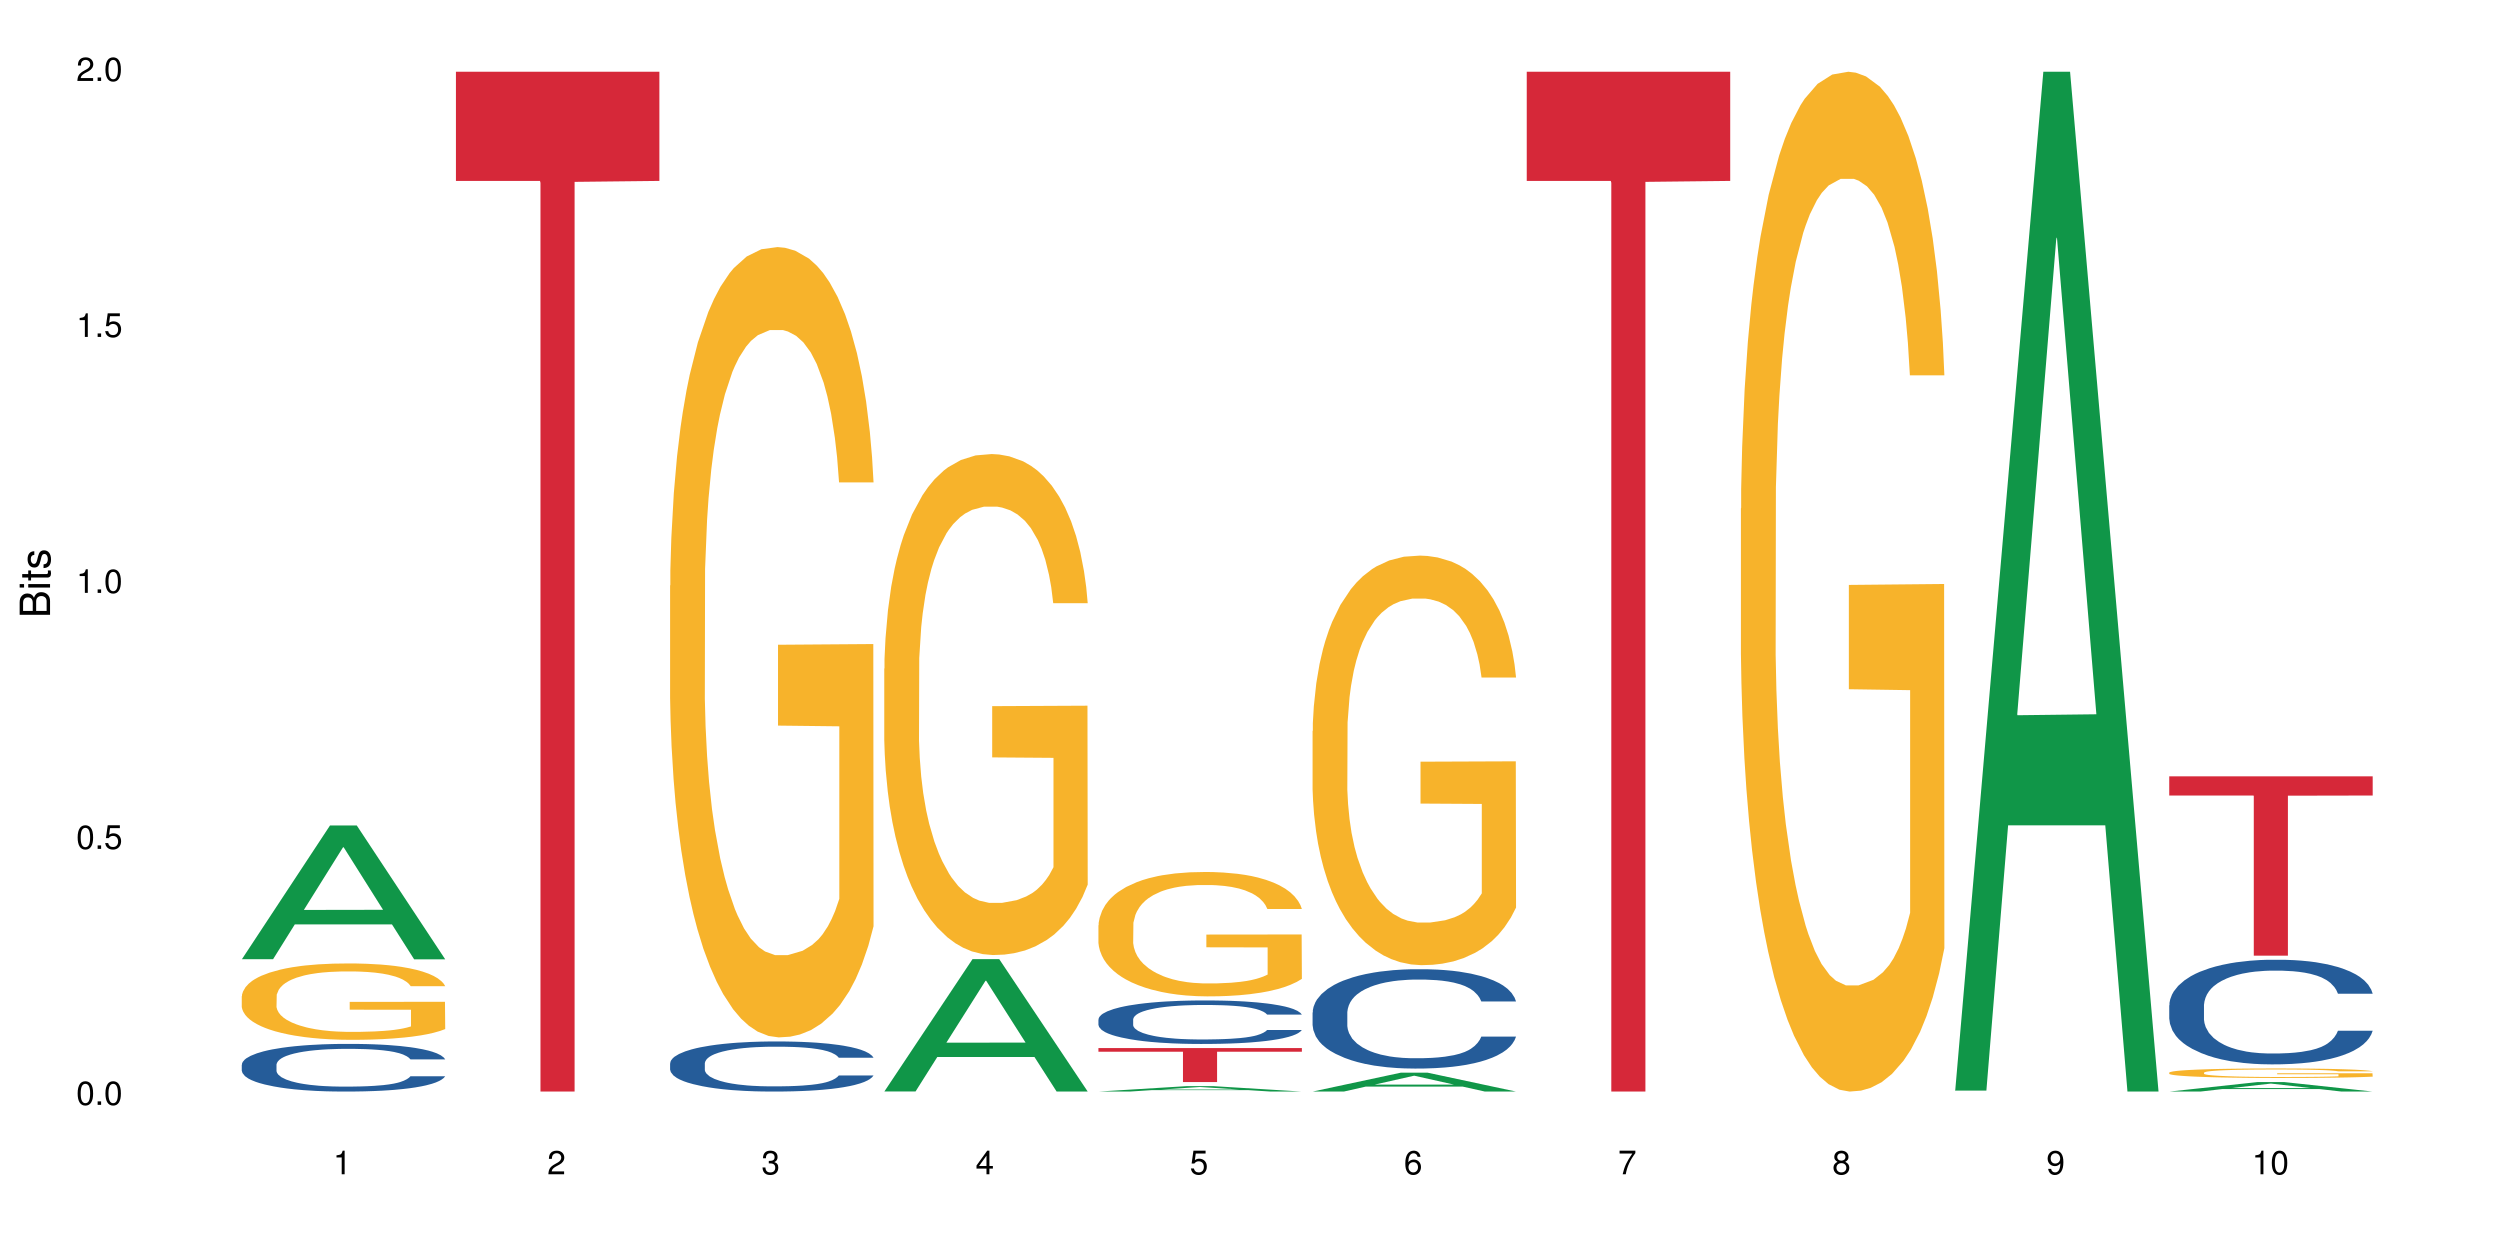 <?xml version="1.0" encoding="UTF-8"?>
<svg xmlns="http://www.w3.org/2000/svg" xmlns:xlink="http://www.w3.org/1999/xlink" width="720pt" height="360pt" viewBox="0 0 720 360" version="1.1">
<defs>
<g>
<symbol overflow="visible" id="glyph0-0">
<path style="stroke:none;" d=""/>
</symbol>
<symbol overflow="visible" id="glyph0-1">
<path style="stroke:none;" d="M 2.641 -6.797 C 2 -6.797 1.422 -6.531 1.078 -6.047 C 0.641 -5.453 0.406 -4.547 0.406 -3.297 C 0.406 -1 1.188 0.219 2.641 0.219 C 4.078 0.219 4.859 -1 4.859 -3.234 C 4.859 -4.562 4.656 -5.438 4.203 -6.047 C 3.844 -6.531 3.281 -6.797 2.641 -6.797 Z M 2.641 -6.047 C 3.547 -6.047 4 -5.125 4 -3.312 C 4 -1.375 3.562 -0.484 2.625 -0.484 C 1.734 -0.484 1.281 -1.422 1.281 -3.281 C 1.281 -5.141 1.734 -6.047 2.641 -6.047 Z M 2.641 -6.047 "/>
</symbol>
<symbol overflow="visible" id="glyph0-2">
<path style="stroke:none;" d="M 1.828 -1 L 0.828 -1 L 0.828 0 L 1.828 0 Z M 1.828 -1 "/>
</symbol>
<symbol overflow="visible" id="glyph0-3">
<path style="stroke:none;" d="M 4.562 -6.797 L 1.062 -6.797 L 0.547 -3.094 L 1.328 -3.094 C 1.719 -3.562 2.047 -3.734 2.578 -3.734 C 3.484 -3.734 4.062 -3.109 4.062 -2.094 C 4.062 -1.125 3.484 -0.531 2.578 -0.531 C 1.828 -0.531 1.375 -0.906 1.188 -1.672 L 0.328 -1.672 C 0.453 -1.109 0.547 -0.844 0.75 -0.594 C 1.125 -0.078 1.828 0.219 2.594 0.219 C 3.969 0.219 4.922 -0.781 4.922 -2.219 C 4.922 -3.562 4.031 -4.484 2.719 -4.484 C 2.25 -4.484 1.859 -4.359 1.469 -4.062 L 1.734 -5.969 L 4.562 -5.969 Z M 4.562 -6.797 "/>
</symbol>
<symbol overflow="visible" id="glyph0-4">
<path style="stroke:none;" d="M 2.484 -4.844 L 2.484 0 L 3.328 0 L 3.328 -6.797 L 2.766 -6.797 C 2.469 -5.75 2.281 -5.609 0.984 -5.453 L 0.984 -4.844 Z M 2.484 -4.844 "/>
</symbol>
<symbol overflow="visible" id="glyph0-5">
<path style="stroke:none;" d="M 4.859 -0.828 L 1.281 -0.828 C 1.359 -1.391 1.672 -1.75 2.5 -2.234 L 3.469 -2.75 C 4.406 -3.266 4.906 -3.969 4.906 -4.812 C 4.906 -5.375 4.672 -5.906 4.266 -6.266 C 3.859 -6.625 3.375 -6.797 2.719 -6.797 C 1.859 -6.797 1.219 -6.5 0.844 -5.922 C 0.609 -5.562 0.5 -5.125 0.484 -4.438 L 1.328 -4.438 C 1.359 -4.906 1.406 -5.188 1.531 -5.406 C 1.75 -5.812 2.188 -6.062 2.703 -6.062 C 3.469 -6.062 4.031 -5.516 4.031 -4.781 C 4.031 -4.25 3.719 -3.797 3.125 -3.438 L 2.234 -2.938 C 0.812 -2.141 0.406 -1.5 0.328 0 L 4.859 0 Z M 4.859 -0.828 "/>
</symbol>
<symbol overflow="visible" id="glyph0-6">
<path style="stroke:none;" d="M 2.125 -3.125 L 2.578 -3.125 C 3.516 -3.125 3.984 -2.703 3.984 -1.891 C 3.984 -1.031 3.469 -0.531 2.578 -0.531 C 1.656 -0.531 1.203 -0.984 1.156 -1.969 L 0.312 -1.969 C 0.344 -1.422 0.438 -1.078 0.609 -0.766 C 0.953 -0.109 1.625 0.219 2.547 0.219 C 3.953 0.219 4.859 -0.609 4.859 -1.906 C 4.859 -2.766 4.516 -3.25 3.703 -3.516 C 4.344 -3.766 4.656 -4.25 4.656 -4.938 C 4.656 -6.109 3.875 -6.797 2.578 -6.797 C 1.203 -6.797 0.484 -6.047 0.453 -4.609 L 1.297 -4.609 C 1.312 -5.016 1.344 -5.25 1.453 -5.453 C 1.641 -5.828 2.062 -6.062 2.594 -6.062 C 3.344 -6.062 3.797 -5.625 3.797 -4.906 C 3.797 -4.422 3.609 -4.141 3.25 -3.984 C 3.016 -3.891 2.719 -3.844 2.125 -3.844 Z M 2.125 -3.125 "/>
</symbol>
<symbol overflow="visible" id="glyph0-7">
<path style="stroke:none;" d="M 3.141 -1.625 L 3.141 0 L 3.984 0 L 3.984 -1.625 L 4.984 -1.625 L 4.984 -2.391 L 3.984 -2.391 L 3.984 -6.797 L 3.359 -6.797 L 0.266 -2.516 L 0.266 -1.625 Z M 3.141 -2.391 L 1 -2.391 L 3.141 -5.359 Z M 3.141 -2.391 "/>
</symbol>
<symbol overflow="visible" id="glyph0-8">
<path style="stroke:none;" d="M 4.781 -5.031 C 4.609 -6.141 3.891 -6.797 2.844 -6.797 C 2.094 -6.797 1.422 -6.438 1.031 -5.828 C 0.609 -5.172 0.406 -4.344 0.406 -3.094 C 0.406 -1.953 0.578 -1.234 0.984 -0.625 C 1.359 -0.078 1.953 0.219 2.703 0.219 C 3.984 0.219 4.922 -0.734 4.922 -2.078 C 4.922 -3.344 4.062 -4.234 2.844 -4.234 C 2.172 -4.234 1.641 -3.969 1.281 -3.469 C 1.281 -5.125 1.828 -6.047 2.797 -6.047 C 3.391 -6.047 3.797 -5.672 3.938 -5.031 Z M 2.734 -3.484 C 3.547 -3.484 4.062 -2.922 4.062 -2 C 4.062 -1.156 3.484 -0.531 2.703 -0.531 C 1.922 -0.531 1.328 -1.188 1.328 -2.047 C 1.328 -2.891 1.906 -3.484 2.734 -3.484 Z M 2.734 -3.484 "/>
</symbol>
<symbol overflow="visible" id="glyph0-9">
<path style="stroke:none;" d="M 4.984 -6.797 L 0.438 -6.797 L 0.438 -5.969 L 4.109 -5.969 C 2.5 -3.656 1.828 -2.234 1.328 0 L 2.219 0 C 2.594 -2.172 3.453 -4.047 4.984 -6.094 Z M 4.984 -6.797 "/>
</symbol>
<symbol overflow="visible" id="glyph0-10">
<path style="stroke:none;" d="M 3.75 -3.578 C 4.453 -4 4.688 -4.344 4.688 -4.984 C 4.688 -6.047 3.844 -6.797 2.641 -6.797 C 1.438 -6.797 0.594 -6.047 0.594 -4.984 C 0.594 -4.359 0.828 -4.016 1.516 -3.578 C 0.734 -3.203 0.359 -2.641 0.359 -1.891 C 0.359 -0.641 1.297 0.219 2.641 0.219 C 3.984 0.219 4.922 -0.641 4.922 -1.875 C 4.922 -2.641 4.531 -3.203 3.75 -3.578 Z M 2.641 -6.047 C 3.359 -6.047 3.812 -5.625 3.812 -4.969 C 3.812 -4.344 3.344 -3.922 2.641 -3.922 C 1.922 -3.922 1.453 -4.344 1.453 -4.984 C 1.453 -5.625 1.922 -6.047 2.641 -6.047 Z M 2.641 -3.203 C 3.484 -3.203 4.062 -2.672 4.062 -1.875 C 4.062 -1.062 3.484 -0.531 2.625 -0.531 C 1.797 -0.531 1.219 -1.078 1.219 -1.875 C 1.219 -2.672 1.797 -3.203 2.641 -3.203 Z M 2.641 -3.203 "/>
</symbol>
<symbol overflow="visible" id="glyph0-11">
<path style="stroke:none;" d="M 0.516 -1.547 C 0.672 -0.438 1.406 0.219 2.438 0.219 C 3.188 0.219 3.859 -0.141 4.266 -0.75 C 4.688 -1.406 4.891 -2.25 4.891 -3.484 C 4.891 -4.625 4.703 -5.359 4.312 -5.953 C 3.938 -6.5 3.344 -6.797 2.594 -6.797 C 1.297 -6.797 0.359 -5.844 0.359 -4.516 C 0.359 -3.25 1.234 -2.344 2.453 -2.344 C 3.094 -2.344 3.562 -2.578 4.016 -3.109 C 4 -1.453 3.469 -0.531 2.5 -0.531 C 1.906 -0.531 1.484 -0.906 1.359 -1.547 Z M 2.578 -6.062 C 3.375 -6.062 3.969 -5.406 3.969 -4.531 C 3.969 -3.688 3.375 -3.094 2.547 -3.094 C 1.734 -3.094 1.234 -3.672 1.234 -4.578 C 1.234 -5.438 1.797 -6.062 2.578 -6.062 Z M 2.578 -6.062 "/>
</symbol>
<symbol overflow="visible" id="glyph1-0">
<path style="stroke:none;" d=""/>
</symbol>
<symbol overflow="visible" id="glyph1-1">
<path style="stroke:none;" d="M 0 -0.953 L 0 -4.891 C 0 -5.719 -0.234 -6.344 -0.734 -6.797 C -1.188 -7.234 -1.812 -7.469 -2.5 -7.469 C -3.547 -7.469 -4.188 -7 -4.625 -5.875 C -4.984 -6.672 -5.641 -7.094 -6.531 -7.094 C -7.156 -7.094 -7.734 -6.859 -8.141 -6.391 C -8.562 -5.938 -8.75 -5.344 -8.75 -4.5 L -8.75 -0.953 Z M -4.984 -2.062 L -7.766 -2.062 L -7.766 -4.219 C -7.766 -4.844 -7.688 -5.203 -7.453 -5.5 C -7.219 -5.812 -6.859 -5.969 -6.375 -5.969 C -5.906 -5.969 -5.531 -5.812 -5.297 -5.5 C -5.062 -5.203 -4.984 -4.844 -4.984 -4.219 Z M -0.984 -2.062 L -4 -2.062 L -4 -4.781 C -4 -5.328 -3.859 -5.688 -3.578 -5.953 C -3.297 -6.219 -2.922 -6.359 -2.484 -6.359 C -2.062 -6.359 -1.688 -6.219 -1.406 -5.953 C -1.109 -5.688 -0.984 -5.328 -0.984 -4.781 Z M -0.984 -2.062 "/>
</symbol>
<symbol overflow="visible" id="glyph1-2">
<path style="stroke:none;" d="M -6.281 -1.797 L -6.281 -0.797 L 0 -0.797 L 0 -1.797 Z M -8.75 -1.797 L -8.75 -0.797 L -7.484 -0.797 L -7.484 -1.797 Z M -8.75 -1.797 "/>
</symbol>
<symbol overflow="visible" id="glyph1-3">
<path style="stroke:none;" d="M -6.281 -3.047 L -6.281 -2.016 L -8.016 -2.016 L -8.016 -1.016 L -6.281 -1.016 L -6.281 -0.172 L -5.469 -0.172 L -5.469 -1.016 L -0.719 -1.016 C -0.078 -1.016 0.281 -1.453 0.281 -2.234 C 0.281 -2.469 0.25 -2.719 0.188 -3.047 L -0.641 -3.047 C -0.609 -2.922 -0.594 -2.766 -0.594 -2.562 C -0.594 -2.141 -0.719 -2.016 -1.156 -2.016 L -5.469 -2.016 L -5.469 -3.047 Z M -6.281 -3.047 "/>
</symbol>
<symbol overflow="visible" id="glyph1-4">
<path style="stroke:none;" d="M -4.531 -5.25 C -5.766 -5.25 -6.469 -4.422 -6.469 -2.969 C -6.469 -1.516 -5.719 -0.562 -4.547 -0.562 C -3.562 -0.562 -3.094 -1.062 -2.734 -2.562 L -2.516 -3.484 C -2.344 -4.188 -2.094 -4.469 -1.625 -4.469 C -1.047 -4.469 -0.641 -3.875 -0.641 -3 C -0.641 -2.453 -0.797 -2 -1.062 -1.75 C -1.25 -1.594 -1.422 -1.531 -1.875 -1.469 L -1.875 -0.406 C -0.422 -0.453 0.281 -1.266 0.281 -2.922 C 0.281 -4.5 -0.5 -5.516 -1.719 -5.516 C -2.656 -5.516 -3.172 -4.984 -3.469 -3.734 L -3.703 -2.766 C -3.891 -1.953 -4.156 -1.609 -4.594 -1.609 C -5.172 -1.609 -5.547 -2.125 -5.547 -2.938 C -5.547 -3.75 -5.203 -4.172 -4.531 -4.203 Z M -4.531 -5.25 "/>
</symbol>
</g>
</defs>
<g id="surface81618">
<rect x="0" y="0" width="720" height="360" style="fill:rgb(100%,100%,100%);fill-opacity:1;stroke:none;"/>
<path style=" stroke:none;fill-rule:nonzero;fill:rgb(6.275%,58.824%,28.235%);fill-opacity:1;" d="M 69.629 276.254 L 69.691 276.219 L 95.047 237.73 L 102.746 237.73 L 128.223 276.289 L 119.273 276.289 L 112.887 266.227 L 84.902 266.227 L 78.645 276.254 L 69.629 276.254 L 87.598 262.062 L 110.32 262.023 L 98.988 244.031 L 98.863 243.996 L 98.738 244.105 L 87.535 262.023 L 87.598 262.062 Z M 69.629 276.254 "/>
<path style=" stroke:none;fill-rule:nonzero;fill:rgb(14.51%,36.078%,60%);fill-opacity:1;" d="M 69.629 306.621 L 69.699 306.605 L 69.699 306.305 L 69.914 305.828 L 70.414 305.227 L 70.914 304.812 L 72.203 304.074 L 73.988 303.359 L 75.848 302.805 L 77.203 302.48 L 78.418 302.23 L 81.207 301.766 L 82.992 301.527 L 84.922 301.312 L 87.281 301.102 L 88.996 300.977 L 92.852 300.773 L 95.711 300.688 L 97.926 300.648 L 102.715 300.648 L 105.574 300.699 L 107.645 300.762 L 109.93 300.863 L 111.859 300.977 L 115.219 301.25 L 118.219 301.602 L 119.578 301.805 L 121.723 302.191 L 123.367 302.566 L 124.508 302.895 L 125.797 303.359 L 126.938 303.922 L 127.797 304.562 L 128.223 305.102 L 118.219 305.102 L 117.719 304.602 L 117.148 304.211 L 116.078 303.695 L 115.004 303.332 L 113.504 302.969 L 112.148 302.73 L 110.289 302.492 L 108.645 302.344 L 106.93 302.23 L 105.285 302.152 L 102.141 302.078 L 98.5 302.078 L 97.141 302.105 L 94.355 302.203 L 92.852 302.293 L 90.711 302.469 L 89.207 302.629 L 87.422 302.883 L 86.207 303.094 L 84.707 303.422 L 83.637 303.711 L 82.422 304.125 L 81.707 304.438 L 81.062 304.789 L 80.492 305.203 L 80.062 305.641 L 79.777 306.105 L 79.633 306.555 L 79.633 308.5 L 79.777 308.953 L 80.133 309.48 L 81.062 310.242 L 82.422 310.91 L 83.992 311.438 L 85.492 311.812 L 86.352 311.988 L 87.492 312.188 L 89.281 312.438 L 91.852 312.691 L 93.352 312.789 L 95.641 312.891 L 97.996 312.941 L 101.141 312.941 L 103.93 312.891 L 105.785 312.828 L 107.715 312.727 L 110.359 312.516 L 112.004 312.312 L 113.434 312.074 L 114.504 311.836 L 115.219 311.637 L 116.293 311.246 L 117.148 310.82 L 117.793 310.383 L 118.219 309.957 L 128.223 309.957 L 127.797 310.457 L 127.152 310.945 L 126.508 311.309 L 125.508 311.75 L 124.367 312.137 L 122.723 312.578 L 121.363 312.867 L 119.578 313.18 L 117.934 313.418 L 116.148 313.629 L 113.504 313.883 L 111.789 314.008 L 109.93 314.121 L 107.715 314.219 L 104.93 314.309 L 101.93 314.359 L 99.141 314.371 L 96.141 314.344 L 93.926 314.297 L 90.996 314.184 L 87.352 313.957 L 84.707 313.719 L 82.633 313.48 L 80.848 313.23 L 78.848 312.891 L 76.273 312.34 L 74.703 311.914 L 73.633 311.562 L 72.418 311.07 L 71.559 310.633 L 70.559 309.93 L 69.844 309.039 L 69.629 308.352 Z M 69.629 306.621 "/>
<path style=" stroke:none;fill-rule:nonzero;fill:rgb(96.863%,70.196%,16.863%);fill-opacity:1;" d="M 69.629 286.891 L 69.699 286.871 L 69.699 286.469 L 69.988 285.566 L 70.703 284.32 L 71.629 283.297 L 72.629 282.492 L 73.273 282.07 L 74.344 281.469 L 75.273 281.023 L 77.633 280.121 L 80.633 279.277 L 82.277 278.914 L 84.137 278.574 L 86.777 278.191 L 87.992 278.051 L 91.711 277.73 L 95.926 277.531 L 100.57 277.469 L 102.715 277.488 L 105.645 277.57 L 109.645 277.789 L 111.934 277.992 L 113.719 278.191 L 115.578 278.453 L 117.863 278.855 L 120.008 279.336 L 121.723 279.82 L 123.438 280.422 L 124.867 281.066 L 126.082 281.77 L 127.152 282.613 L 127.797 283.316 L 128.223 284.02 L 118.293 284.02 L 117.719 283.316 L 117.078 282.773 L 116.004 282.109 L 114.934 281.629 L 113.863 281.246 L 111.859 280.723 L 110.145 280.402 L 108.004 280.121 L 105.93 279.941 L 103.57 279.82 L 102.141 279.781 L 98.355 279.781 L 94.926 279.922 L 92.926 280.082 L 91.496 280.242 L 89.496 280.543 L 88.281 280.785 L 87.566 280.945 L 85.422 281.566 L 83.992 282.129 L 83.207 282.512 L 82.207 283.113 L 81.492 283.656 L 80.707 284.461 L 80.277 285.062 L 79.703 286.43 L 79.633 290.047 L 79.848 290.809 L 80.277 291.633 L 80.848 292.355 L 81.707 293.121 L 82.562 293.703 L 84.062 294.488 L 85.352 295.008 L 86.352 295.352 L 88.281 295.895 L 89.066 296.074 L 90.922 296.434 L 92.852 296.715 L 95.211 296.957 L 96.996 297.078 L 99.855 297.18 L 103.5 297.18 L 107.789 297.059 L 110.504 296.898 L 112.359 296.738 L 113.574 296.598 L 115.078 296.375 L 116.148 296.176 L 117.148 295.953 L 118.363 295.613 L 118.363 290.809 L 100.715 290.789 L 100.715 288.539 L 128.152 288.52 L 128.223 296.375 L 126.723 296.918 L 124.867 297.441 L 123.078 297.844 L 121.223 298.184 L 118.578 298.566 L 116.434 298.805 L 113.148 299.086 L 110.145 299.27 L 107 299.391 L 104.215 299.449 L 100.93 299.469 L 97.996 299.43 L 94.855 299.309 L 92.352 299.148 L 90.066 298.945 L 87.781 298.688 L 84.922 298.266 L 83.062 297.922 L 81.133 297.5 L 79.203 297 L 77.488 296.457 L 76.348 296.035 L 75.203 295.551 L 73.988 294.949 L 72.844 294.266 L 71.988 293.645 L 71.203 292.941 L 70.629 292.277 L 70.059 291.371 L 69.773 290.648 L 69.629 290.027 Z M 69.629 286.891 "/>
<path style=" stroke:none;fill-rule:nonzero;fill:rgb(83.922%,15.686%,22.353%);fill-opacity:1;" d="M 131.309 20.664 L 189.902 20.664 L 189.902 52.102 L 165.484 52.379 L 165.484 314.371 L 155.656 314.371 L 155.656 52.652 L 155.516 52.102 L 131.309 52.102 Z M 131.309 20.664 "/>
<path style=" stroke:none;fill-rule:nonzero;fill:rgb(14.51%,36.078%,60%);fill-opacity:1;" d="M 192.988 306.227 L 193.059 306.211 L 193.059 305.895 L 193.273 305.395 L 193.773 304.762 L 194.273 304.328 L 195.559 303.551 L 197.348 302.797 L 199.203 302.219 L 200.562 301.875 L 201.777 301.613 L 204.562 301.125 L 206.352 300.875 L 208.281 300.648 L 210.637 300.426 L 212.352 300.293 L 216.211 300.082 L 219.07 299.988 L 221.285 299.949 L 226.074 299.949 L 228.93 300.004 L 231.004 300.07 L 233.289 300.176 L 235.219 300.293 L 238.578 300.582 L 241.578 300.953 L 242.938 301.164 L 245.082 301.57 L 246.723 301.969 L 247.867 302.309 L 249.152 302.797 L 250.297 303.391 L 251.152 304.062 L 251.582 304.629 L 241.578 304.629 L 241.078 304.102 L 240.508 303.695 L 239.434 303.152 L 238.363 302.77 L 236.863 302.391 L 235.504 302.141 L 233.648 301.887 L 232.004 301.73 L 230.289 301.613 L 228.645 301.531 L 225.5 301.453 L 221.855 301.453 L 220.5 301.48 L 217.711 301.586 L 216.211 301.676 L 214.066 301.863 L 212.566 302.035 L 210.781 302.297 L 209.566 302.52 L 208.066 302.863 L 206.992 303.168 L 205.777 303.602 L 205.062 303.93 L 204.422 304.301 L 203.848 304.734 L 203.422 305.195 L 203.133 305.684 L 202.992 306.16 L 202.992 308.203 L 203.133 308.676 L 203.492 309.23 L 204.422 310.035 L 205.777 310.734 L 207.352 311.285 L 208.852 311.684 L 209.707 311.867 L 210.852 312.078 L 212.637 312.34 L 215.211 312.605 L 216.711 312.711 L 219 312.816 L 221.355 312.867 L 224.5 312.867 L 227.289 312.816 L 229.145 312.75 L 231.074 312.645 L 233.719 312.418 L 235.363 312.207 L 236.793 311.957 L 237.863 311.707 L 238.578 311.496 L 239.648 311.09 L 240.508 310.641 L 241.148 310.18 L 241.578 309.73 L 251.582 309.73 L 251.152 310.258 L 250.512 310.773 L 249.867 311.156 L 248.867 311.617 L 247.723 312.023 L 246.082 312.484 L 244.723 312.789 L 242.938 313.117 L 241.293 313.367 L 239.508 313.594 L 236.863 313.855 L 235.148 313.988 L 233.289 314.105 L 231.074 314.211 L 228.289 314.305 L 225.285 314.359 L 222.5 314.371 L 219.5 314.344 L 217.285 314.293 L 214.352 314.172 L 210.711 313.938 L 208.066 313.684 L 205.992 313.434 L 204.207 313.172 L 202.207 312.816 L 199.633 312.234 L 198.062 311.789 L 196.988 311.418 L 195.773 310.902 L 194.918 310.441 L 193.918 309.703 L 193.203 308.77 L 192.988 308.043 Z M 192.988 306.227 "/>
<path style=" stroke:none;fill-rule:nonzero;fill:rgb(96.863%,70.196%,16.863%);fill-opacity:1;" d="M 192.988 168.648 L 193.059 168.438 L 193.059 164.281 L 193.344 154.926 L 194.059 142.039 L 194.988 131.438 L 195.988 123.125 L 196.633 118.758 L 197.703 112.523 L 198.633 107.949 L 200.992 98.594 L 203.992 89.863 L 205.637 86.125 L 207.492 82.59 L 210.137 78.641 L 211.352 77.184 L 215.066 73.859 L 219.285 71.781 L 223.93 71.156 L 226.074 71.363 L 229.004 72.195 L 233.004 74.484 L 235.289 76.562 L 237.078 78.641 L 238.934 81.344 L 241.223 85.5 L 243.367 90.488 L 245.082 95.477 L 246.797 101.715 L 248.223 108.363 L 249.438 115.641 L 250.512 124.371 L 251.152 131.645 L 251.582 138.922 L 241.648 138.922 L 241.078 131.645 L 240.434 126.035 L 239.363 119.176 L 238.293 114.184 L 237.219 110.234 L 235.219 104.832 L 233.504 101.504 L 231.359 98.594 L 229.289 96.727 L 226.93 95.477 L 225.5 95.062 L 221.715 95.062 L 218.285 96.516 L 216.281 98.18 L 214.855 99.844 L 212.852 102.961 L 211.637 105.453 L 210.922 107.117 L 208.781 113.562 L 207.352 119.383 L 206.566 123.332 L 205.562 129.566 L 204.852 135.18 L 204.062 143.496 L 203.637 149.73 L 203.062 163.867 L 202.992 201.281 L 203.207 209.18 L 203.637 217.703 L 204.207 225.188 L 205.062 233.086 L 205.922 239.113 L 207.422 247.219 L 208.707 252.625 L 209.707 256.16 L 211.637 261.77 L 212.426 263.641 L 214.281 267.383 L 216.211 270.293 L 218.57 272.789 L 220.355 274.035 L 223.215 275.074 L 226.859 275.074 L 231.145 273.828 L 233.863 272.164 L 235.719 270.5 L 236.934 269.047 L 238.434 266.758 L 239.508 264.68 L 240.508 262.395 L 241.723 258.859 L 241.723 209.18 L 224.07 208.973 L 224.07 185.691 L 251.512 185.484 L 251.582 266.758 L 250.082 272.371 L 248.223 277.777 L 246.438 281.934 L 244.578 285.469 L 241.938 289.418 L 239.793 291.91 L 236.504 294.82 L 233.504 296.691 L 230.359 297.941 L 227.574 298.562 L 224.285 298.77 L 221.355 298.355 L 218.211 297.109 L 215.711 295.445 L 213.426 293.367 L 211.137 290.664 L 208.281 286.301 L 206.422 282.766 L 204.492 278.398 L 202.562 273.203 L 200.848 267.59 L 199.703 263.227 L 198.562 258.238 L 197.348 252 L 196.203 244.934 L 195.348 238.488 L 194.559 231.215 L 193.988 224.355 L 193.418 215 L 193.129 207.52 L 192.988 201.074 Z M 192.988 168.648 "/>
<path style=" stroke:none;fill-rule:nonzero;fill:rgb(6.275%,58.824%,28.235%);fill-opacity:1;" d="M 254.668 314.336 L 254.73 314.301 L 280.082 276.234 L 287.781 276.234 L 313.262 314.371 L 304.309 314.371 L 297.926 304.414 L 269.941 304.414 L 263.68 314.336 L 254.668 314.336 L 272.633 300.297 L 295.359 300.262 L 284.027 282.465 L 283.902 282.43 L 283.777 282.535 L 272.57 300.262 L 272.633 300.297 Z M 254.668 314.336 "/>
<path style=" stroke:none;fill-rule:nonzero;fill:rgb(96.863%,70.196%,16.863%);fill-opacity:1;" d="M 254.668 192.566 L 254.738 192.434 L 254.738 189.797 L 255.023 183.867 L 255.738 175.699 L 256.668 168.977 L 257.668 163.707 L 258.312 160.941 L 259.383 156.988 L 260.312 154.09 L 262.672 148.16 L 265.672 142.625 L 267.316 140.254 L 269.172 138.012 L 271.816 135.508 L 273.031 134.586 L 276.746 132.477 L 280.965 131.16 L 285.609 130.766 L 287.75 130.895 L 290.68 131.422 L 294.684 132.871 L 296.969 134.191 L 298.758 135.508 L 300.613 137.223 L 302.902 139.855 L 305.043 143.02 L 306.758 146.184 L 308.473 150.137 L 309.902 154.352 L 311.117 158.965 L 312.191 164.5 L 312.832 169.109 L 313.262 173.723 L 303.328 173.723 L 302.758 169.109 L 302.113 165.551 L 301.043 161.203 L 299.973 158.043 L 298.898 155.539 L 296.898 152.113 L 295.184 150.004 L 293.039 148.16 L 290.969 146.973 L 288.609 146.184 L 287.18 145.918 L 283.395 145.918 L 279.961 146.84 L 277.961 147.895 L 276.531 148.949 L 274.531 150.926 L 273.316 152.508 L 272.602 153.562 L 270.457 157.645 L 269.031 161.336 L 268.242 163.84 L 267.242 167.793 L 266.527 171.352 L 265.742 176.621 L 265.312 180.574 L 264.742 189.535 L 264.672 213.254 L 264.887 218.262 L 265.312 223.664 L 265.887 228.406 L 266.742 233.414 L 267.602 237.234 L 269.102 242.375 L 270.387 245.801 L 271.387 248.043 L 273.316 251.598 L 274.102 252.785 L 275.961 255.156 L 277.891 257 L 280.25 258.582 L 282.035 259.375 L 284.895 260.031 L 288.539 260.031 L 292.824 259.242 L 295.539 258.188 L 297.398 257.133 L 298.613 256.211 L 300.113 254.762 L 301.188 253.445 L 302.188 251.996 L 303.402 249.754 L 303.402 218.262 L 285.75 218.129 L 285.75 203.371 L 313.191 203.238 L 313.262 254.762 L 311.762 258.32 L 309.902 261.746 L 308.117 264.383 L 306.258 266.621 L 303.617 269.125 L 301.473 270.707 L 298.184 272.551 L 295.184 273.738 L 292.039 274.527 L 289.254 274.922 L 285.965 275.055 L 283.035 274.789 L 279.891 274 L 277.391 272.945 L 275.105 271.629 L 272.816 269.914 L 269.957 267.148 L 268.102 264.906 L 266.172 262.141 L 264.242 258.848 L 262.527 255.289 L 261.383 252.523 L 260.242 249.359 L 259.027 245.406 L 257.883 240.926 L 257.023 236.84 L 256.238 232.23 L 255.668 227.879 L 255.094 221.949 L 254.809 217.207 L 254.668 213.121 Z M 254.668 192.566 "/>
<path style=" stroke:none;fill-rule:nonzero;fill:rgb(6.275%,58.824%,28.235%);fill-opacity:1;" d="M 316.348 314.371 L 316.41 314.367 L 341.762 312.809 L 349.461 312.809 L 374.941 314.371 L 365.988 314.371 L 359.605 313.965 L 331.621 313.965 L 325.359 314.371 L 316.348 314.371 L 334.312 313.793 L 357.039 313.793 L 345.707 313.062 L 345.582 313.062 L 345.457 313.066 L 334.25 313.793 L 334.312 313.793 Z M 316.348 314.371 "/>
<path style=" stroke:none;fill-rule:nonzero;fill:rgb(14.51%,36.078%,60%);fill-opacity:1;" d="M 316.348 293.586 L 316.418 293.574 L 316.418 293.301 L 316.633 292.867 L 317.133 292.316 L 317.633 291.938 L 318.918 291.262 L 320.703 290.609 L 322.562 290.105 L 323.922 289.809 L 325.137 289.578 L 327.922 289.156 L 329.707 288.938 L 331.637 288.742 L 333.996 288.547 L 335.711 288.434 L 339.57 288.25 L 342.43 288.172 L 344.645 288.137 L 349.43 288.137 L 352.289 288.184 L 354.363 288.238 L 356.648 288.332 L 358.578 288.434 L 361.938 288.688 L 364.938 289.008 L 366.293 289.191 L 368.438 289.547 L 370.082 289.887 L 371.227 290.188 L 372.512 290.609 L 373.656 291.125 L 374.512 291.711 L 374.941 292.203 L 364.938 292.203 L 364.438 291.742 L 363.867 291.387 L 362.793 290.918 L 361.723 290.586 L 360.223 290.254 L 358.863 290.039 L 357.004 289.82 L 355.363 289.684 L 353.648 289.578 L 352.004 289.512 L 348.859 289.441 L 345.215 289.441 L 343.855 289.465 L 341.07 289.555 L 339.57 289.637 L 337.426 289.797 L 335.926 289.945 L 334.141 290.176 L 332.926 290.371 L 331.422 290.668 L 330.352 290.93 L 329.137 291.309 L 328.422 291.594 L 327.777 291.914 L 327.207 292.293 L 326.777 292.695 L 326.492 293.117 L 326.352 293.531 L 326.352 295.305 L 326.492 295.719 L 326.852 296.199 L 327.777 296.895 L 329.137 297.504 L 330.707 297.984 L 332.211 298.328 L 333.066 298.488 L 334.211 298.672 L 335.996 298.898 L 338.57 299.129 L 340.07 299.223 L 342.355 299.312 L 344.715 299.359 L 347.859 299.359 L 350.645 299.312 L 352.504 299.254 L 354.434 299.164 L 357.078 298.969 L 358.719 298.785 L 360.148 298.566 L 361.223 298.352 L 361.938 298.168 L 363.008 297.812 L 363.867 297.422 L 364.508 297.023 L 364.938 296.633 L 374.941 296.633 L 374.512 297.09 L 373.871 297.539 L 373.227 297.871 L 372.227 298.27 L 371.082 298.625 L 369.438 299.027 L 368.082 299.289 L 366.293 299.574 L 364.652 299.793 L 362.863 299.988 L 360.223 300.219 L 358.508 300.332 L 356.648 300.434 L 354.434 300.527 L 351.645 300.605 L 348.645 300.652 L 345.859 300.664 L 342.855 300.641 L 340.641 300.594 L 337.711 300.492 L 334.066 300.285 L 331.422 300.07 L 329.352 299.852 L 327.566 299.621 L 325.562 299.312 L 322.992 298.809 L 321.418 298.418 L 320.348 298.098 L 319.133 297.652 L 318.273 297.25 L 317.273 296.609 L 316.559 295.797 L 316.348 295.168 Z M 316.348 293.586 "/>
<path style=" stroke:none;fill-rule:nonzero;fill:rgb(96.863%,70.196%,16.863%);fill-opacity:1;" d="M 316.348 266.473 L 316.418 266.441 L 316.418 265.785 L 316.703 264.312 L 317.418 262.285 L 318.348 260.617 L 319.348 259.309 L 319.992 258.621 L 321.062 257.641 L 321.992 256.918 L 324.348 255.445 L 327.352 254.074 L 328.992 253.484 L 330.852 252.93 L 333.496 252.305 L 334.711 252.078 L 338.426 251.555 L 342.641 251.227 L 347.289 251.129 L 349.43 251.16 L 352.359 251.293 L 356.363 251.652 L 358.648 251.98 L 360.434 252.305 L 362.293 252.73 L 364.578 253.387 L 366.723 254.172 L 368.438 254.957 L 370.152 255.938 L 371.582 256.984 L 372.797 258.129 L 373.871 259.504 L 374.512 260.648 L 374.941 261.797 L 365.008 261.797 L 364.438 260.648 L 363.793 259.766 L 362.723 258.688 L 361.648 257.902 L 360.578 257.281 L 358.578 256.43 L 356.863 255.906 L 354.719 255.445 L 352.645 255.152 L 350.289 254.957 L 348.859 254.891 L 345.07 254.891 L 341.641 255.121 L 339.641 255.383 L 338.211 255.645 L 336.211 256.133 L 334.996 256.527 L 334.281 256.789 L 332.137 257.805 L 330.707 258.719 L 329.922 259.34 L 328.922 260.324 L 328.207 261.207 L 327.422 262.516 L 326.992 263.496 L 326.422 265.723 L 326.352 271.609 L 326.562 272.855 L 326.992 274.195 L 327.566 275.375 L 328.422 276.617 L 329.281 277.566 L 330.781 278.844 L 332.066 279.691 L 333.066 280.25 L 334.996 281.133 L 335.781 281.426 L 337.641 282.016 L 339.57 282.473 L 341.93 282.867 L 343.715 283.062 L 346.574 283.227 L 350.219 283.227 L 354.504 283.031 L 357.219 282.77 L 359.078 282.508 L 360.293 282.277 L 361.793 281.918 L 362.863 281.59 L 363.867 281.23 L 365.078 280.676 L 365.078 272.855 L 347.43 272.82 L 347.43 269.156 L 374.871 269.125 L 374.941 281.918 L 373.441 282.801 L 371.582 283.652 L 369.797 284.309 L 367.938 284.863 L 365.293 285.484 L 363.152 285.879 L 359.863 286.336 L 356.863 286.629 L 353.719 286.824 L 350.93 286.926 L 347.645 286.957 L 344.715 286.891 L 341.57 286.695 L 339.07 286.434 L 336.781 286.105 L 334.496 285.68 L 331.637 284.992 L 329.781 284.438 L 327.852 283.75 L 325.922 282.934 L 324.207 282.051 L 323.062 281.363 L 321.918 280.578 L 320.703 279.594 L 319.562 278.48 L 318.703 277.469 L 317.918 276.324 L 317.348 275.242 L 316.773 273.77 L 316.488 272.594 L 316.348 271.578 Z M 316.348 266.473 "/>
<path style=" stroke:none;fill-rule:nonzero;fill:rgb(83.922%,15.686%,22.353%);fill-opacity:1;" d="M 316.348 301.844 L 374.941 301.844 L 374.941 302.891 L 350.52 302.898 L 350.52 311.629 L 340.695 311.629 L 340.695 302.91 L 340.555 302.891 L 316.348 302.891 Z M 316.348 301.844 "/>
<path style=" stroke:none;fill-rule:nonzero;fill:rgb(6.275%,58.824%,28.235%);fill-opacity:1;" d="M 378.023 314.367 L 378.086 314.359 L 403.441 308.93 L 411.141 308.93 L 436.621 314.371 L 427.668 314.371 L 421.281 312.949 L 393.301 312.949 L 387.039 314.367 L 378.023 314.367 L 395.992 312.363 L 418.715 312.359 L 407.387 309.82 L 407.262 309.816 L 407.137 309.832 L 395.93 312.359 L 395.992 312.363 Z M 378.023 314.367 "/>
<path style=" stroke:none;fill-rule:nonzero;fill:rgb(14.51%,36.078%,60%);fill-opacity:1;" d="M 378.023 291.594 L 378.098 291.566 L 378.098 290.938 L 378.312 289.945 L 378.812 288.691 L 379.312 287.828 L 380.598 286.285 L 382.383 284.793 L 384.242 283.645 L 385.602 282.965 L 386.812 282.441 L 389.602 281.473 L 391.387 280.977 L 393.316 280.531 L 395.676 280.09 L 397.391 279.828 L 401.25 279.41 L 404.105 279.227 L 406.324 279.148 L 411.109 279.148 L 413.969 279.25 L 416.039 279.383 L 418.328 279.59 L 420.258 279.828 L 423.613 280.402 L 426.617 281.133 L 427.973 281.551 L 430.117 282.363 L 431.762 283.148 L 432.906 283.828 L 434.191 284.793 L 435.336 285.973 L 436.191 287.305 L 436.621 288.43 L 426.617 288.43 L 426.117 287.383 L 425.543 286.574 L 424.473 285.5 L 423.402 284.742 L 421.898 283.984 L 420.543 283.488 L 418.684 282.992 L 417.039 282.676 L 415.324 282.441 L 413.684 282.285 L 410.539 282.129 L 406.895 282.129 L 405.535 282.18 L 402.75 282.391 L 401.25 282.574 L 399.105 282.938 L 397.605 283.277 L 395.816 283.801 L 394.602 284.246 L 393.102 284.926 L 392.031 285.527 L 390.816 286.391 L 390.102 287.043 L 389.457 287.777 L 388.887 288.637 L 388.457 289.555 L 388.172 290.52 L 388.027 291.461 L 388.027 295.516 L 388.172 296.457 L 388.531 297.555 L 389.457 299.148 L 390.816 300.535 L 392.387 301.633 L 393.891 302.418 L 394.746 302.785 L 395.891 303.203 L 397.676 303.727 L 400.25 304.25 L 401.75 304.457 L 404.035 304.668 L 406.395 304.77 L 409.539 304.77 L 412.324 304.668 L 414.184 304.535 L 416.113 304.328 L 418.758 303.883 L 420.398 303.465 L 421.828 302.969 L 422.902 302.469 L 423.613 302.051 L 424.688 301.242 L 425.543 300.352 L 426.188 299.438 L 426.617 298.547 L 436.621 298.547 L 436.191 299.594 L 435.547 300.613 L 434.906 301.371 L 433.906 302.289 L 432.762 303.098 L 431.117 304.012 L 429.762 304.613 L 427.973 305.27 L 426.332 305.766 L 424.543 306.211 L 421.898 306.73 L 420.184 306.992 L 418.328 307.23 L 416.113 307.438 L 413.324 307.621 L 410.324 307.727 L 407.539 307.75 L 404.535 307.699 L 402.32 307.594 L 399.391 307.359 L 395.746 306.891 L 393.102 306.391 L 391.031 305.895 L 389.242 305.371 L 387.242 304.668 L 384.672 303.516 L 383.098 302.629 L 382.027 301.895 L 380.812 300.875 L 379.953 299.961 L 378.953 298.496 L 378.238 296.641 L 378.023 295.203 Z M 378.023 291.594 "/>
<path style=" stroke:none;fill-rule:nonzero;fill:rgb(96.863%,70.196%,16.863%);fill-opacity:1;" d="M 378.023 210.531 L 378.098 210.426 L 378.098 208.27 L 378.383 203.422 L 379.098 196.742 L 380.027 191.25 L 381.027 186.941 L 381.668 184.68 L 382.742 181.445 L 383.672 179.078 L 386.027 174.23 L 389.031 169.703 L 390.672 167.766 L 392.531 165.934 L 395.176 163.887 L 396.391 163.133 L 400.105 161.41 L 404.32 160.332 L 408.965 160.012 L 411.109 160.117 L 414.039 160.547 L 418.043 161.734 L 420.328 162.812 L 422.113 163.887 L 423.973 165.289 L 426.258 167.441 L 428.402 170.027 L 430.117 172.613 L 431.832 175.844 L 433.262 179.293 L 434.477 183.062 L 435.547 187.586 L 436.191 191.359 L 436.621 195.129 L 426.688 195.129 L 426.117 191.359 L 425.473 188.449 L 424.402 184.895 L 423.328 182.309 L 422.258 180.262 L 420.258 177.461 L 418.543 175.738 L 416.398 174.23 L 414.324 173.262 L 411.969 172.613 L 410.539 172.398 L 406.75 172.398 L 403.32 173.152 L 401.32 174.016 L 399.891 174.875 L 397.891 176.492 L 396.676 177.785 L 395.961 178.645 L 393.816 181.984 L 392.387 185 L 391.602 187.047 L 390.602 190.281 L 389.887 193.188 L 389.102 197.496 L 388.672 200.73 L 388.102 208.055 L 388.027 227.445 L 388.242 231.539 L 388.672 235.957 L 389.242 239.832 L 390.102 243.926 L 390.961 247.051 L 392.461 251.254 L 393.746 254.055 L 394.746 255.883 L 396.676 258.793 L 397.461 259.762 L 399.32 261.703 L 401.25 263.211 L 403.605 264.504 L 405.395 265.148 L 408.25 265.688 L 411.895 265.688 L 416.184 265.039 L 418.898 264.18 L 420.758 263.316 L 421.973 262.562 L 423.473 261.379 L 424.543 260.301 L 425.543 259.117 L 426.758 257.285 L 426.758 231.539 L 409.109 231.43 L 409.109 219.367 L 436.551 219.258 L 436.621 261.379 L 435.121 264.285 L 433.262 267.086 L 431.477 269.242 L 429.617 271.074 L 426.973 273.121 L 424.828 274.414 L 421.543 275.922 L 418.543 276.891 L 415.398 277.535 L 412.609 277.859 L 409.324 277.969 L 406.395 277.754 L 403.25 277.105 L 400.75 276.242 L 398.461 275.168 L 396.176 273.766 L 393.316 271.504 L 391.461 269.672 L 389.531 267.41 L 387.602 264.719 L 385.887 261.809 L 384.742 259.547 L 383.598 256.961 L 382.383 253.73 L 381.242 250.066 L 380.383 246.727 L 379.598 242.957 L 379.027 239.402 L 378.453 234.555 L 378.168 230.676 L 378.023 227.336 Z M 378.023 210.531 "/>
<path style=" stroke:none;fill-rule:nonzero;fill:rgb(83.922%,15.686%,22.353%);fill-opacity:1;" d="M 439.703 20.664 L 498.301 20.664 L 498.301 52.102 L 473.879 52.379 L 473.879 314.371 L 464.055 314.371 L 464.055 52.652 L 463.91 52.102 L 439.703 52.102 Z M 439.703 20.664 "/>
<path style=" stroke:none;fill-rule:nonzero;fill:rgb(96.863%,70.196%,16.863%);fill-opacity:1;" d="M 501.383 146.461 L 501.453 146.191 L 501.453 140.828 L 501.742 128.758 L 502.457 112.129 L 503.383 98.449 L 504.383 87.719 L 505.027 82.086 L 506.102 74.039 L 507.027 68.141 L 509.387 56.07 L 512.387 44.805 L 514.031 39.977 L 515.891 35.414 L 518.535 30.32 L 519.75 28.441 L 523.465 24.148 L 527.68 21.469 L 532.324 20.664 L 534.469 20.93 L 537.398 22.004 L 541.398 24.953 L 543.688 27.637 L 545.473 30.32 L 547.332 33.805 L 549.617 39.172 L 551.762 45.609 L 553.477 52.047 L 555.191 60.094 L 556.621 68.676 L 557.836 78.062 L 558.906 89.328 L 559.551 98.715 L 559.98 108.105 L 550.047 108.105 L 549.473 98.715 L 548.832 91.477 L 547.758 82.625 L 546.688 76.188 L 545.617 71.09 L 543.613 64.117 L 541.898 59.824 L 539.758 56.07 L 537.684 53.656 L 535.324 52.047 L 533.898 51.508 L 530.109 51.508 L 526.68 53.387 L 524.68 55.531 L 523.25 57.68 L 521.25 61.703 L 520.035 64.922 L 519.32 67.066 L 517.176 75.383 L 515.746 82.891 L 514.961 87.988 L 513.961 96.035 L 513.246 103.277 L 512.461 114.004 L 512.031 122.051 L 511.461 140.293 L 511.387 188.574 L 511.602 198.766 L 512.031 209.762 L 512.602 219.418 L 513.461 229.609 L 514.316 237.391 L 515.816 247.852 L 517.105 254.824 L 518.105 259.383 L 520.035 266.625 L 520.82 269.039 L 522.68 273.867 L 524.605 277.625 L 526.965 280.844 L 528.75 282.453 L 531.609 283.793 L 535.254 283.793 L 539.543 282.184 L 542.258 280.039 L 544.113 277.891 L 545.328 276.016 L 546.832 273.062 L 547.902 270.383 L 548.902 267.43 L 550.117 262.871 L 550.117 198.766 L 532.469 198.496 L 532.469 168.457 L 559.906 168.188 L 559.98 273.062 L 558.477 280.305 L 556.621 287.281 L 554.832 292.645 L 552.977 297.203 L 550.332 302.301 L 548.188 305.52 L 544.902 309.273 L 541.898 311.688 L 538.754 313.297 L 535.969 314.102 L 532.684 314.371 L 529.754 313.836 L 526.609 312.227 L 524.105 310.078 L 521.82 307.398 L 519.535 303.91 L 516.676 298.277 L 514.816 293.719 L 512.887 288.086 L 510.957 281.379 L 509.242 274.137 L 508.102 268.504 L 506.957 262.066 L 505.742 254.02 L 504.598 244.898 L 503.742 236.586 L 502.957 227.195 L 502.383 218.344 L 501.812 206.277 L 501.527 196.621 L 501.383 188.305 Z M 501.383 146.461 "/>
<path style=" stroke:none;fill-rule:nonzero;fill:rgb(6.275%,58.824%,28.235%);fill-opacity:1;" d="M 563.062 314.094 L 563.125 313.82 L 588.48 20.664 L 596.18 20.664 L 621.656 314.371 L 612.707 314.371 L 606.32 237.703 L 578.336 237.703 L 572.078 314.094 L 563.062 314.094 L 581.031 205.988 L 603.754 205.711 L 592.422 68.648 L 592.297 68.375 L 592.172 69.199 L 580.965 205.711 L 581.031 205.988 Z M 563.062 314.094 "/>
<path style=" stroke:none;fill-rule:nonzero;fill:rgb(6.275%,58.824%,28.235%);fill-opacity:1;" d="M 624.742 314.367 L 624.805 314.367 L 650.156 311.637 L 657.859 311.637 L 683.336 314.371 L 674.387 314.371 L 668 313.656 L 640.016 313.656 L 633.758 314.367 L 624.742 314.367 L 642.707 313.363 L 665.434 313.359 L 654.102 312.082 L 653.977 312.082 L 653.852 312.09 L 642.645 313.359 L 642.707 313.363 Z M 624.742 314.367 "/>
<path style=" stroke:none;fill-rule:nonzero;fill:rgb(14.51%,36.078%,60%);fill-opacity:1;" d="M 624.742 289.523 L 624.812 289.496 L 624.812 288.836 L 625.027 287.789 L 625.527 286.469 L 626.027 285.559 L 627.312 283.934 L 629.102 282.363 L 630.957 281.152 L 632.316 280.438 L 633.531 279.887 L 636.316 278.867 L 638.105 278.344 L 640.035 277.875 L 642.391 277.406 L 644.105 277.133 L 647.965 276.691 L 650.824 276.496 L 653.039 276.414 L 657.828 276.414 L 660.684 276.523 L 662.758 276.664 L 665.043 276.883 L 666.973 277.133 L 670.332 277.738 L 673.332 278.508 L 674.691 278.949 L 676.836 279.801 L 678.477 280.629 L 679.621 281.344 L 680.906 282.363 L 682.051 283.602 L 682.91 285.008 L 683.336 286.191 L 673.332 286.191 L 672.832 285.09 L 672.262 284.234 L 671.188 283.105 L 670.117 282.309 L 668.617 281.508 L 667.258 280.988 L 665.402 280.465 L 663.758 280.133 L 662.043 279.887 L 660.398 279.719 L 657.254 279.555 L 653.609 279.555 L 652.254 279.609 L 649.465 279.828 L 647.965 280.023 L 645.82 280.406 L 644.32 280.766 L 642.535 281.316 L 641.32 281.785 L 639.82 282.5 L 638.746 283.133 L 637.531 284.043 L 636.816 284.73 L 636.176 285.504 L 635.602 286.41 L 635.176 287.375 L 634.891 288.395 L 634.746 289.387 L 634.746 293.656 L 634.891 294.645 L 635.246 295.805 L 636.176 297.484 L 637.531 298.941 L 639.105 300.098 L 640.605 300.926 L 641.465 301.312 L 642.605 301.75 L 644.395 302.301 L 646.965 302.852 L 648.465 303.074 L 650.754 303.293 L 653.109 303.402 L 656.254 303.402 L 659.043 303.293 L 660.898 303.156 L 662.828 302.938 L 665.473 302.469 L 667.117 302.027 L 668.547 301.504 L 669.617 300.98 L 670.332 300.539 L 671.402 299.688 L 672.262 298.75 L 672.902 297.785 L 673.332 296.848 L 683.336 296.848 L 682.91 297.949 L 682.266 299.023 L 681.621 299.824 L 680.621 300.789 L 679.477 301.641 L 677.836 302.605 L 676.477 303.238 L 674.691 303.926 L 673.047 304.449 L 671.262 304.918 L 668.617 305.469 L 666.902 305.746 L 665.043 305.992 L 662.828 306.215 L 660.043 306.406 L 657.039 306.516 L 654.254 306.543 L 651.254 306.488 L 649.039 306.379 L 646.109 306.129 L 642.465 305.637 L 639.82 305.113 L 637.746 304.59 L 635.961 304.039 L 633.961 303.293 L 631.387 302.082 L 629.816 301.145 L 628.742 300.375 L 627.527 299.301 L 626.672 298.336 L 625.672 296.793 L 624.957 294.84 L 624.742 293.324 Z M 624.742 289.523 "/>
<path style=" stroke:none;fill-rule:nonzero;fill:rgb(96.863%,70.196%,16.863%);fill-opacity:1;" d="M 624.742 308.895 L 624.812 308.891 L 624.812 308.84 L 625.098 308.73 L 625.812 308.574 L 626.742 308.445 L 627.742 308.348 L 628.387 308.293 L 629.457 308.219 L 630.387 308.164 L 632.746 308.051 L 635.746 307.949 L 637.391 307.902 L 639.246 307.859 L 641.891 307.812 L 643.105 307.797 L 646.82 307.754 L 651.039 307.73 L 655.684 307.723 L 657.828 307.727 L 660.758 307.734 L 664.758 307.762 L 667.043 307.789 L 668.832 307.812 L 670.688 307.844 L 672.977 307.895 L 675.121 307.957 L 676.836 308.016 L 678.551 308.09 L 679.98 308.172 L 681.191 308.258 L 682.266 308.363 L 682.91 308.449 L 683.336 308.535 L 673.406 308.535 L 672.832 308.449 L 672.191 308.383 L 671.117 308.301 L 670.047 308.238 L 668.973 308.191 L 666.973 308.129 L 665.258 308.086 L 663.113 308.051 L 661.043 308.031 L 658.684 308.016 L 657.254 308.012 L 653.469 308.012 L 650.039 308.027 L 648.035 308.047 L 646.609 308.066 L 644.605 308.105 L 643.391 308.137 L 642.676 308.156 L 640.535 308.234 L 639.105 308.301 L 638.32 308.352 L 637.316 308.426 L 636.605 308.492 L 635.816 308.594 L 635.391 308.668 L 634.816 308.836 L 634.746 309.285 L 634.961 309.383 L 635.391 309.484 L 635.961 309.574 L 636.816 309.668 L 637.676 309.742 L 639.176 309.84 L 640.461 309.902 L 641.465 309.945 L 643.391 310.012 L 644.18 310.035 L 646.035 310.082 L 647.965 310.113 L 650.324 310.145 L 652.109 310.16 L 654.969 310.172 L 658.613 310.172 L 662.898 310.156 L 665.617 310.137 L 667.473 310.117 L 668.688 310.102 L 670.188 310.074 L 671.262 310.047 L 672.262 310.02 L 673.477 309.977 L 673.477 309.383 L 655.824 309.379 L 655.824 309.098 L 683.266 309.098 L 683.336 310.074 L 681.836 310.141 L 679.98 310.203 L 678.191 310.254 L 676.336 310.297 L 673.691 310.344 L 671.547 310.375 L 668.258 310.41 L 665.258 310.434 L 662.113 310.445 L 659.328 310.453 L 656.039 310.457 L 653.109 310.453 L 649.965 310.438 L 647.465 310.418 L 645.18 310.391 L 642.891 310.359 L 640.035 310.309 L 638.176 310.266 L 636.246 310.211 L 634.316 310.148 L 632.602 310.082 L 631.457 310.031 L 630.316 309.969 L 629.102 309.895 L 627.957 309.809 L 627.102 309.734 L 626.312 309.645 L 625.742 309.562 L 625.172 309.449 L 624.883 309.359 L 624.742 309.285 Z M 624.742 308.895 "/>
<path style=" stroke:none;fill-rule:nonzero;fill:rgb(83.922%,15.686%,22.353%);fill-opacity:1;" d="M 624.742 223.582 L 683.336 223.582 L 683.336 229.109 L 658.918 229.16 L 658.918 275.234 L 649.09 275.234 L 649.09 229.207 L 648.949 229.109 L 624.742 229.109 Z M 624.742 223.582 "/>
<g style="fill:rgb(0%,0%,0%);fill-opacity:1;">
  <use xlink:href="#glyph0-1" x="21.957" y="318.198"/>
  <use xlink:href="#glyph0-2" x="27.291" y="318.198"/>
  <use xlink:href="#glyph0-1" x="29.958" y="318.198"/>
</g>
<g style="fill:rgb(0%,0%,0%);fill-opacity:1;">
  <use xlink:href="#glyph0-1" x="21.957" y="244.476"/>
  <use xlink:href="#glyph0-2" x="27.291" y="244.476"/>
  <use xlink:href="#glyph0-3" x="29.958" y="244.476"/>
</g>
<g style="fill:rgb(0%,0%,0%);fill-opacity:1;">
  <use xlink:href="#glyph0-4" x="21.957" y="170.753"/>
  <use xlink:href="#glyph0-2" x="27.291" y="170.753"/>
  <use xlink:href="#glyph0-1" x="29.958" y="170.753"/>
</g>
<g style="fill:rgb(0%,0%,0%);fill-opacity:1;">
  <use xlink:href="#glyph0-4" x="21.957" y="97.034"/>
  <use xlink:href="#glyph0-2" x="27.291" y="97.034"/>
  <use xlink:href="#glyph0-3" x="29.958" y="97.034"/>
</g>
<g style="fill:rgb(0%,0%,0%);fill-opacity:1;">
  <use xlink:href="#glyph0-5" x="21.957" y="23.312"/>
  <use xlink:href="#glyph0-2" x="27.291" y="23.312"/>
  <use xlink:href="#glyph0-1" x="29.958" y="23.312"/>
</g>
<g style="fill:rgb(0%,0%,0%);fill-opacity:1;">
  <use xlink:href="#glyph0-4" x="95.926" y="338.19"/>
</g>
<g style="fill:rgb(0%,0%,0%);fill-opacity:1;">
  <use xlink:href="#glyph0-5" x="157.605" y="338.19"/>
</g>
<g style="fill:rgb(0%,0%,0%);fill-opacity:1;">
  <use xlink:href="#glyph0-6" x="219.285" y="338.19"/>
</g>
<g style="fill:rgb(0%,0%,0%);fill-opacity:1;">
  <use xlink:href="#glyph0-7" x="280.965" y="338.19"/>
</g>
<g style="fill:rgb(0%,0%,0%);fill-opacity:1;">
  <use xlink:href="#glyph0-3" x="342.645" y="338.19"/>
</g>
<g style="fill:rgb(0%,0%,0%);fill-opacity:1;">
  <use xlink:href="#glyph0-8" x="404.324" y="338.19"/>
</g>
<g style="fill:rgb(0%,0%,0%);fill-opacity:1;">
  <use xlink:href="#glyph0-9" x="466" y="338.19"/>
</g>
<g style="fill:rgb(0%,0%,0%);fill-opacity:1;">
  <use xlink:href="#glyph0-10" x="527.68" y="338.19"/>
</g>
<g style="fill:rgb(0%,0%,0%);fill-opacity:1;">
  <use xlink:href="#glyph0-11" x="589.359" y="338.19"/>
</g>
<g style="fill:rgb(0%,0%,0%);fill-opacity:1;">
  <use xlink:href="#glyph0-4" x="648.539" y="338.19"/>
  <use xlink:href="#glyph0-1" x="653.873" y="338.19"/>
</g>
<g style="fill:rgb(0%,0%,0%);fill-opacity:1;">
  <use xlink:href="#glyph1-1" x="14.412" y="178.016"/>
  <use xlink:href="#glyph1-2" x="14.412" y="170.012"/>
  <use xlink:href="#glyph1-3" x="14.412" y="167.348"/>
  <use xlink:href="#glyph1-4" x="14.412" y="164.012"/>
</g>
</g>
</svg>

